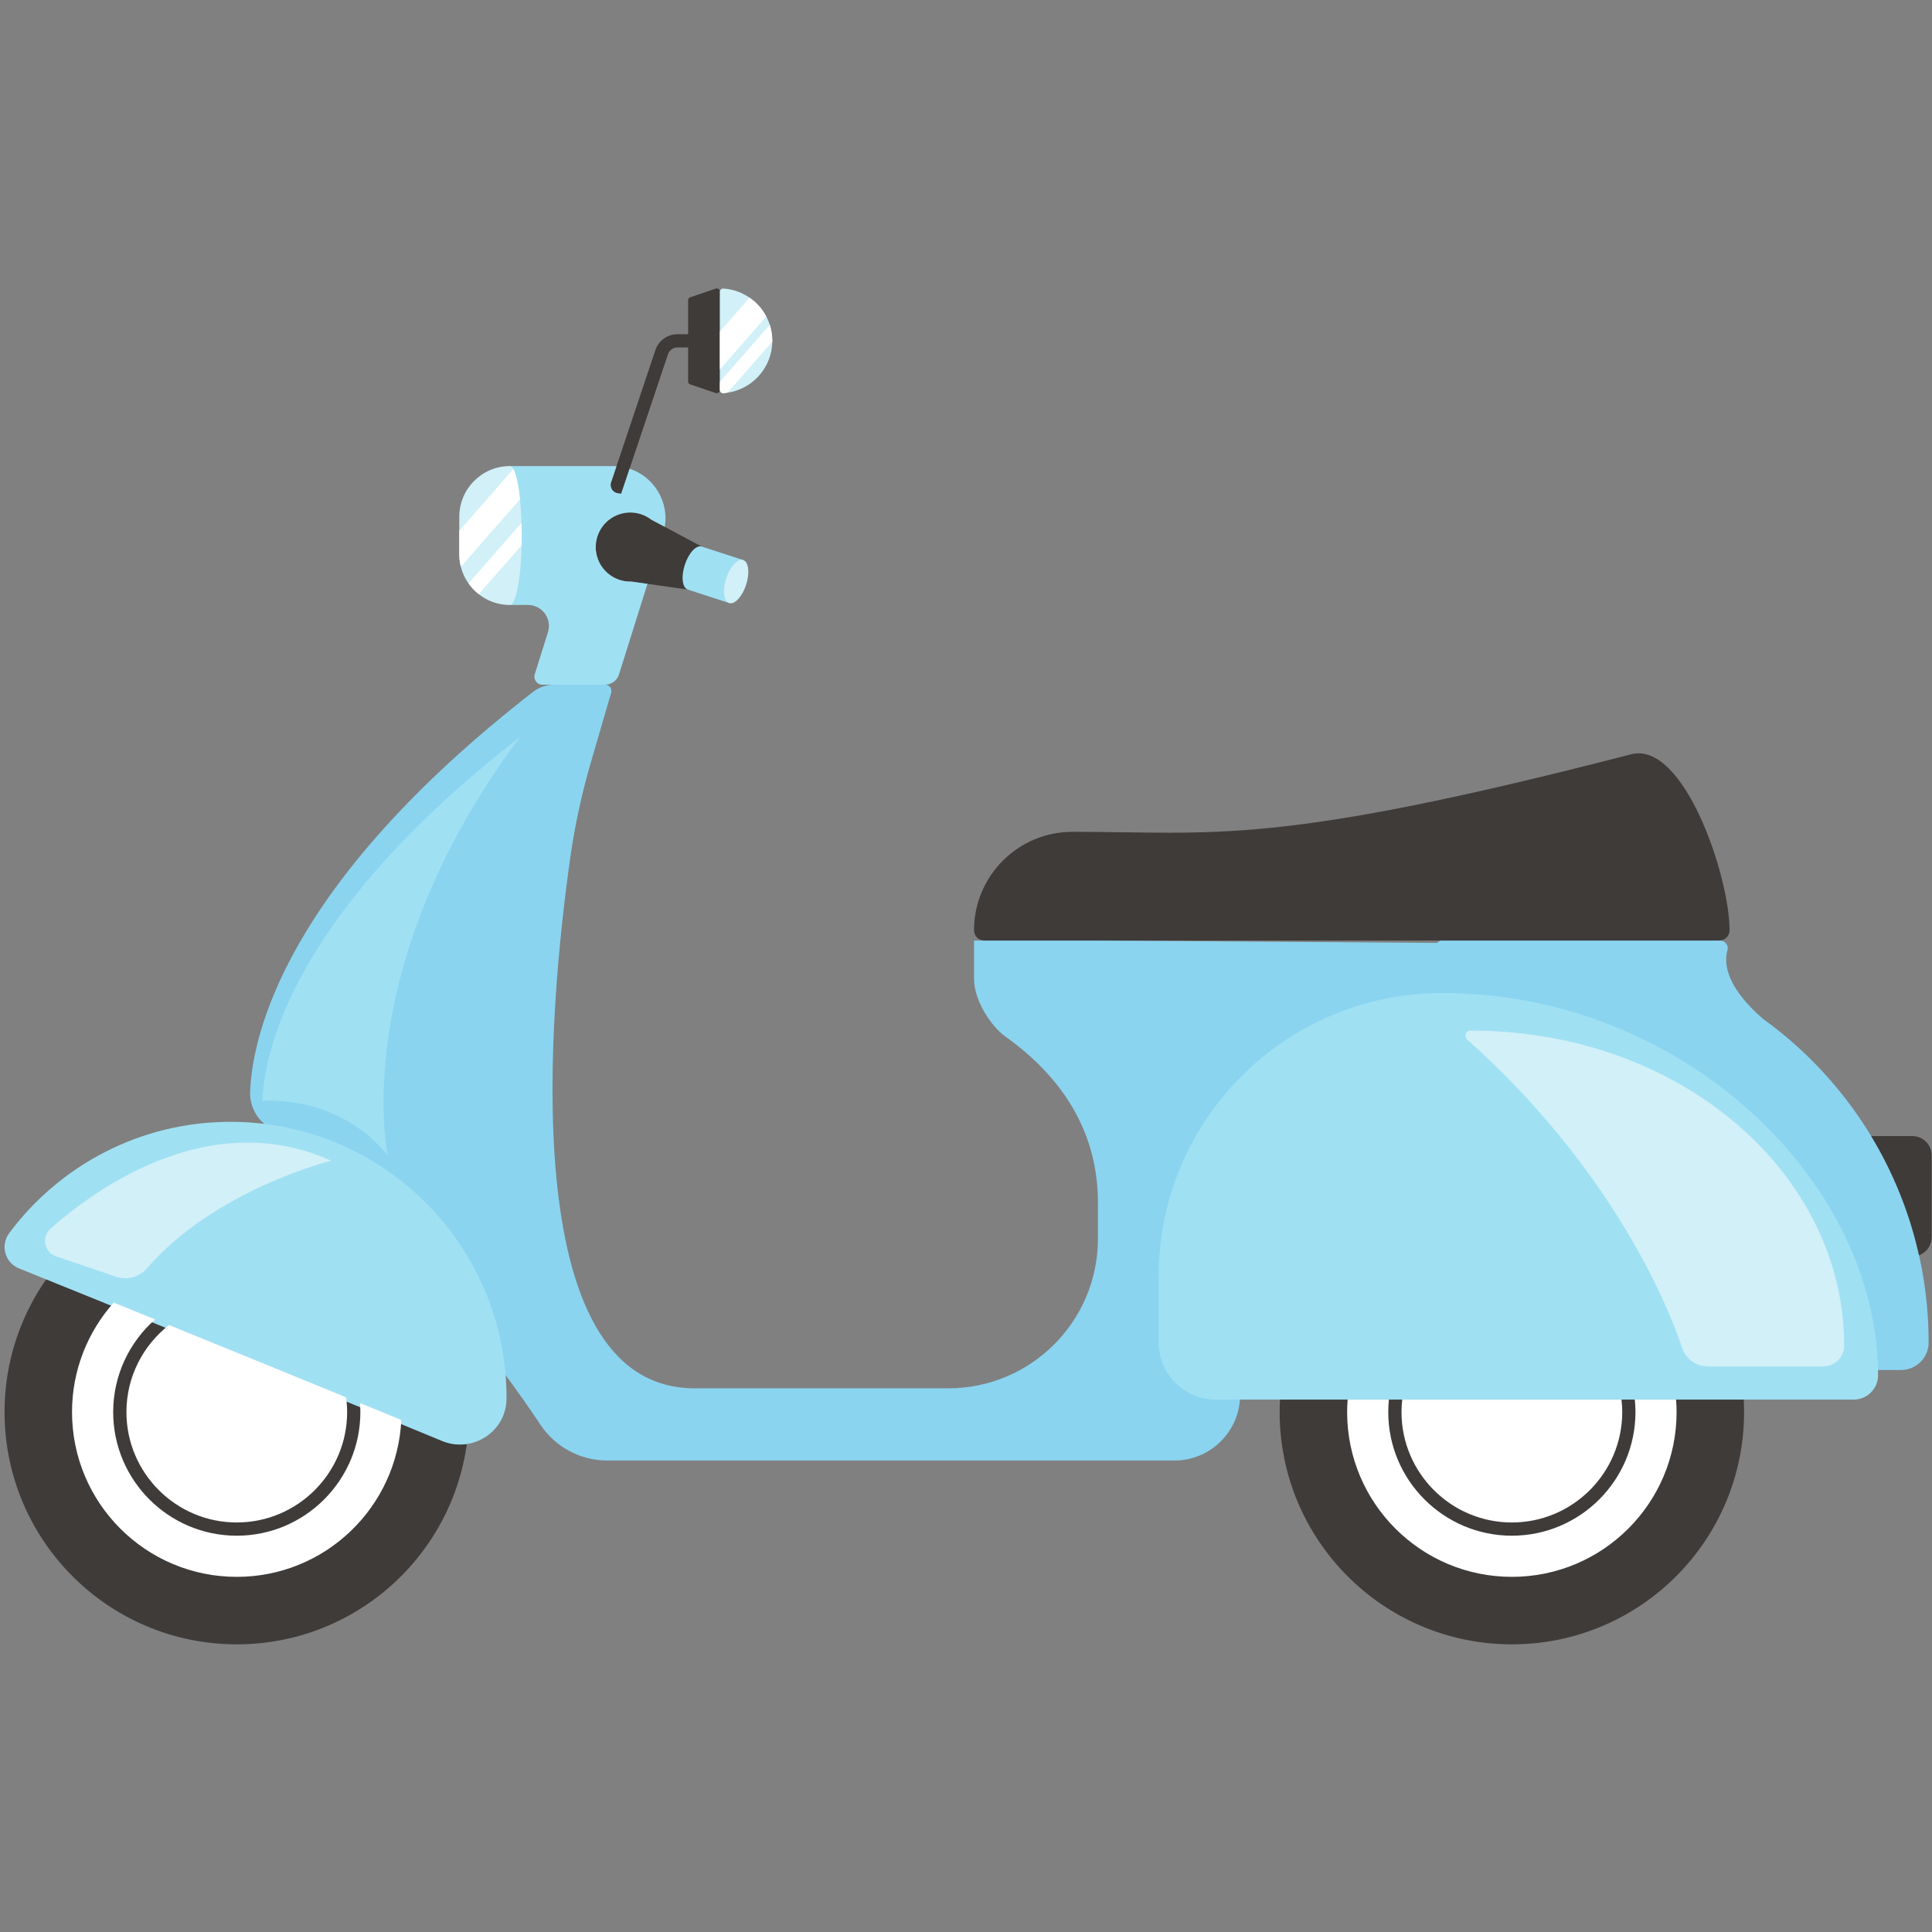 <svg xmlns="http://www.w3.org/2000/svg" xmlns:xlink="http://www.w3.org/1999/xlink" width="500" zoomAndPan="magnify" viewBox="0 0 375 375" height="500" preserveAspectRatio="xMidYMid meet" version="1.0"><rect x="0" y="0" width="375" height="375" fill="#808080" stroke="none"/><defs><clipPath id="a1770c886a"><path d="M 0 55.91 L 375 55.91 L 375 319.16 L 0 319.16 Z M 0 55.91 " clip-rule="nonzero"/></clipPath></defs><path fill="#8ad4f0" d="M 374.344 260.574 C 374.344 263.523 371.934 265.918 368.984 265.918 L 240.703 265.918 L 240.703 270.738 C 240.703 277.777 235 283.484 227.965 283.484 L 117.875 283.484 C 112.641 283.484 107.758 280.863 104.867 276.496 C 97.215 264.941 79.48 240.871 51.461 218.277 C 49.527 216.715 48.449 214.328 48.551 211.844 C 48.969 201.281 55.008 171.953 103.48 134.281 C 104.637 133.383 106.066 132.898 107.527 132.898 L 117.477 132.898 C 118.277 132.898 118.852 133.668 118.633 134.438 L 114.652 148.094 C 112.906 154.105 111.574 160.234 110.695 166.438 C 106.719 194.465 99.395 269.473 134.852 269.473 L 184.066 269.473 C 200.105 269.473 213.109 256.465 213.109 240.426 L 213.109 233.434 C 213.109 219.809 206.309 209.156 195.129 201.18 C 192.531 199.324 189.059 194.383 189.059 189.949 L 189.059 182.559 L 213.109 182.559 L 278.898 183.016 L 279.59 182.559 L 333.867 182.559 C 334.859 182.559 335.562 183.496 335.297 184.449 C 334.625 186.832 334.887 191.383 342.094 197.672 C 361.637 211.734 374.348 234.676 374.344 260.574 " fill-opacity="1" fill-rule="nonzero"/><g clip-path="url(#a1770c886a)"><path fill="#3e3b39" d="M 138.945 56.016 L 133.973 57.699 C 133.73 57.781 133.566 58.008 133.566 58.266 L 133.566 64.871 L 131.504 64.871 C 129.523 64.871 127.789 66.141 127.195 68.008 L 118.527 93.875 C 118.527 93.875 118.285 95.816 120.578 95.816 L 129.637 68.809 C 129.895 67.988 130.648 67.438 131.504 67.438 L 133.566 67.438 L 133.566 74.047 C 133.566 74.301 133.73 74.527 133.973 74.613 L 138.945 76.293 C 139.332 76.426 139.73 76.137 139.73 75.73 L 139.73 56.582 C 139.73 56.176 139.332 55.883 138.945 56.016 Z M 293.453 229 C 268.559 229 248.383 249.184 248.383 274.082 C 248.383 298.98 268.559 319.164 293.453 319.164 C 318.348 319.164 338.523 298.98 338.523 274.082 C 338.523 249.184 318.348 229 293.453 229 Z M 45.957 229 C 21.066 229 0.887 249.184 0.887 274.082 C 0.887 298.98 21.066 319.164 45.957 319.164 C 70.852 319.164 91.031 298.98 91.031 274.082 C 91.031 249.184 70.852 229 45.957 229 Z M 316.602 146.406 C 247.211 164.348 236.199 161.457 208.164 161.457 C 197.613 161.457 189.059 170.016 189.059 180.57 C 189.059 181.664 189.949 182.559 191.043 182.559 L 333.719 182.559 C 334.816 182.559 335.707 181.664 335.707 180.57 C 335.707 170.016 326.816 143.762 316.602 146.406 Z M 136.199 106.082 L 126.438 100.883 C 125.844 100.422 125.168 100.047 124.414 99.805 C 120.895 98.656 117.109 100.582 115.961 104.102 C 114.812 107.625 116.738 111.41 120.262 112.559 C 121.016 112.805 121.781 112.902 122.527 112.879 L 133.48 114.426 C 134.547 114.773 136.02 113.188 136.773 110.883 C 137.523 108.582 137.266 106.43 136.199 106.082 Z M 374.934 224.258 L 374.934 240.145 C 374.934 241.758 373.914 243.121 372.484 243.648 C 370.641 235.359 367.465 227.57 363.195 220.512 L 371.188 220.512 C 373.258 220.512 374.934 222.191 374.934 224.258 " fill-opacity="1" fill-rule="nonzero"/></g><path fill="#a0e0f3" d="M 122.203 90.977 L 120.578 95.816 C 118.285 95.816 118.527 93.875 118.527 93.875 L 119.656 90.5 C 119.449 90.488 119.246 90.465 119.035 90.465 L 98.98 90.465 L 98.98 117.422 L 102.473 117.422 C 105.219 117.422 107.18 120.09 106.359 122.715 L 103.793 130.883 C 103.48 131.883 104.223 132.898 105.27 132.898 L 117.426 132.898 C 118.676 132.898 119.781 132.086 120.152 130.898 L 125.672 113.324 L 122.531 112.879 C 121.781 112.902 121.016 112.805 120.262 112.559 C 116.738 111.41 114.812 107.625 115.961 104.102 C 117.109 100.582 120.895 98.656 124.414 99.805 C 125.168 100.047 125.844 100.422 126.438 100.883 L 129.035 102.266 C 129.875 97.273 126.855 92.5 122.203 90.977 Z M 246.539 271.66 L 359.801 271.66 C 362.418 271.66 364.535 269.539 364.535 266.926 C 364.535 229.359 326.711 192.75 279.898 192.75 C 249.523 192.75 224.902 217.379 224.902 247.758 L 224.902 260.586 C 224.902 266.699 229.859 271.66 235.973 271.66 Z M 85.785 279.691 C 91.699 282.145 98.301 277.859 98.316 271.457 C 98.316 271.41 98.316 271.367 98.316 271.324 C 98.316 241.734 74.34 217.746 44.758 217.746 C 27.152 217.746 11.543 226.246 1.781 239.355 C 0.027 241.715 0.953 245.09 3.676 246.188 C 22.52 253.805 58.898 268.551 85.785 279.691 Z M 101.008 142.973 C 56.805 177.328 51.297 204.074 50.918 213.707 C 50.918 213.707 65.543 212.18 75.27 224.305 C 75.27 224.305 67.281 187.918 101.008 142.973 Z M 144.246 108.703 L 141.531 117.051 L 133.492 114.434 C 132.426 114.086 132.168 111.934 132.922 109.629 C 133.672 107.324 135.145 105.738 136.211 106.086 L 144.246 108.703 " fill-opacity="1" fill-rule="nonzero"/><path fill="#d1f0f8" d="M 9.824 238.461 C 18.539 230.754 40.703 214.668 64.293 225.297 C 64.293 225.297 41.742 230.855 28.508 246.207 C 27.035 247.91 24.668 248.535 22.535 247.812 L 10.918 243.883 C 8.594 243.094 7.98 240.086 9.824 238.461 Z M 284.773 201.777 C 284.09 201.168 284.512 200.035 285.43 200.035 C 326.566 200.035 357.953 228.109 357.953 261.117 C 358 263.367 356.188 265.215 353.938 265.215 L 331.457 265.215 C 329.191 265.215 327.195 263.754 326.484 261.605 C 323.402 252.223 312.09 226.117 284.773 201.777 Z M 140.406 56.008 C 145.707 56.352 149.898 60.766 149.898 66.156 C 149.898 71.547 145.707 75.957 140.406 76.305 C 140.047 76.328 139.73 76.047 139.73 75.684 L 139.73 56.629 C 139.73 56.262 140.047 55.984 140.406 56.008 Z M 98.98 90.465 C 93.551 90.465 89.148 94.867 89.148 100.301 L 89.148 107.586 C 89.148 113.02 93.551 117.422 98.98 117.422 C 100.242 117.422 101.27 111.383 101.27 103.941 C 101.27 96.5 100.242 90.465 98.98 90.465 Z M 144.82 113.508 C 144.07 115.809 142.598 117.398 141.531 117.051 C 140.465 116.703 140.207 114.551 140.957 112.25 C 141.707 109.941 143.18 108.355 144.246 108.703 C 145.312 109.051 145.57 111.203 144.82 113.508 " fill-opacity="1" fill-rule="nonzero"/><path fill="#ffffff" d="M 90.941 113.23 L 101.23 101.484 C 101.254 102.281 101.27 103.102 101.27 103.941 C 101.27 104.586 101.258 105.211 101.242 105.832 L 92.93 115.324 C 92.168 114.727 91.496 114.023 90.941 113.23 Z M 100.93 96.914 L 89.465 110.012 C 89.266 109.234 89.148 108.422 89.148 107.586 L 89.148 103.012 L 99.641 91.035 C 100.184 91.996 100.637 94.121 100.93 96.914 Z M 325.328 271.66 C 325.387 272.461 325.426 273.266 325.426 274.082 C 325.426 291.75 311.113 306.066 293.453 306.066 C 275.793 306.066 261.477 291.75 261.477 274.082 C 261.477 273.266 261.516 272.461 261.578 271.66 L 269.586 271.66 C 269.508 272.453 269.461 273.266 269.461 274.082 C 269.461 287.316 280.227 298.078 293.453 298.078 C 306.68 298.078 317.441 287.316 317.441 274.082 C 317.441 273.266 317.398 272.453 317.316 271.66 Z M 314.73 271.66 C 314.82 272.453 314.875 273.266 314.875 274.082 C 314.875 285.898 305.262 295.512 293.453 295.512 C 281.641 295.512 272.031 285.898 272.031 274.082 C 272.031 273.266 272.082 272.453 272.172 271.66 Z M 77.895 275.621 C 77.094 292.57 63.102 306.066 45.957 306.066 C 28.297 306.066 13.98 291.75 13.98 274.082 C 13.98 265.926 17.043 258.484 22.066 252.836 C 24.648 253.883 27.336 254.973 30.105 256.098 C 25.121 260.496 21.969 266.926 21.969 274.082 C 21.969 287.316 32.73 298.078 45.957 298.078 C 59.188 298.078 69.945 287.316 69.945 274.082 C 69.945 273.488 69.918 272.906 69.875 272.324 C 72.59 273.438 75.27 274.535 77.895 275.621 Z M 32.801 257.191 C 27.777 261.117 24.539 267.227 24.539 274.082 C 24.539 285.898 34.148 295.512 45.957 295.512 C 57.77 295.512 67.379 285.898 67.379 274.082 C 67.379 273.109 67.309 272.156 67.184 271.219 C 55.652 266.488 43.68 261.609 32.801 257.191 Z M 139.73 75.684 C 139.73 76.047 140.047 76.328 140.406 76.305 C 140.684 76.285 140.961 76.25 141.234 76.207 L 149.895 66.32 C 149.895 66.266 149.898 66.211 149.898 66.156 C 149.898 65.07 149.723 64.035 149.41 63.055 L 139.73 74.105 Z M 139.73 64.352 L 145.484 57.777 C 146.844 58.715 147.961 59.961 148.734 61.426 L 139.73 71.707 L 139.73 64.352 " fill-opacity="1" fill-rule="nonzero"/></svg>